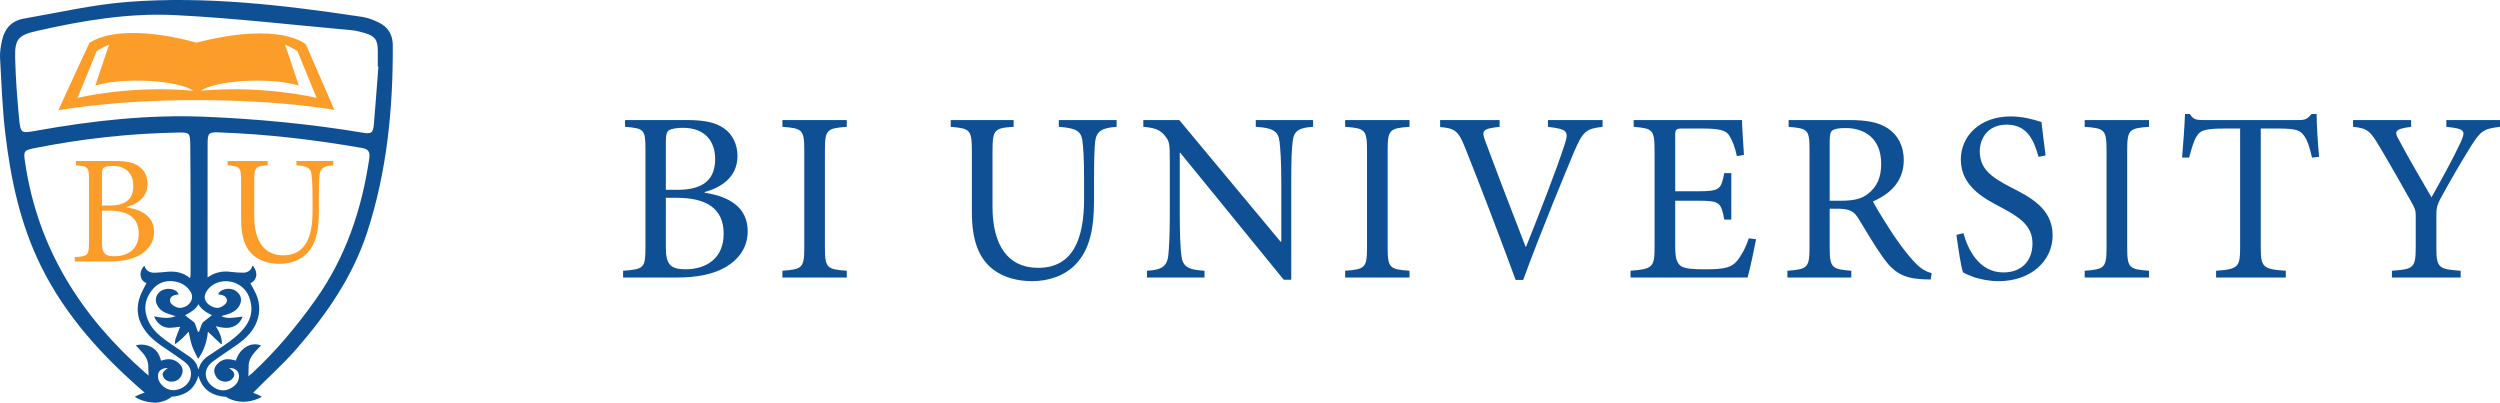 <svg width="329" height="53" viewBox="0 0 329 53" fill="none" xmlns="http://www.w3.org/2000/svg">
<path fill-rule="evenodd" clip-rule="evenodd" d="M329 15.797H321.936V16.691C324.429 16.946 324.525 17.201 323.79 18.795C322.895 20.741 321.17 23.864 319.986 25.969C318.612 23.577 317.045 20.963 315.703 18.413C315.095 17.36 315.032 16.978 317.301 16.691V15.797H309.662V16.691C311.58 16.882 311.931 17.233 313.21 19.401C314.969 22.365 316.119 24.439 317.238 26.415C317.781 27.371 317.909 27.659 317.909 28.296V32.536C317.909 35.246 317.621 35.438 314.776 35.629V36.522H323.823V35.629C320.881 35.438 320.627 35.215 320.627 32.536V28.2C320.627 27.371 320.722 27.021 321.136 26.192C322.671 23.386 323.757 21.537 325.196 19.21C326.443 17.266 326.794 16.946 329 16.691V15.797ZM305.188 20.644C305.028 18.795 304.867 16.468 304.867 15H304.197C303.686 15.607 303.43 15.798 302.568 15.798H289.942C289.046 15.798 288.632 15.735 288.184 15H287.545C287.48 16.755 287.321 18.827 287.16 20.74H288.088C288.471 19.337 288.728 18.445 289.111 17.902C289.526 17.169 290.165 16.914 292.818 16.914H294.8V32.601C294.8 35.119 294.545 35.438 291.637 35.629V36.522H300.81V35.629C297.773 35.438 297.518 35.119 297.518 32.601V16.914H299.786C302.184 16.914 302.727 17.137 303.239 17.902C303.621 18.413 303.91 19.21 304.262 20.74L305.188 20.644ZM282.814 36.522V35.629C280.194 35.438 279.939 35.279 279.939 32.536V19.784C279.939 17.073 280.194 16.882 282.814 16.69V15.798H274.346V16.69C276.966 16.882 277.221 17.073 277.221 19.784V32.536C277.221 35.247 276.966 35.438 274.346 35.629V36.522H282.814ZM269.199 20.453C268.944 18.445 268.784 17.2 268.656 16.053C267.442 15.67 266.099 15.32 264.629 15.32C260.505 15.32 258.044 17.934 258.044 20.995C258.044 24.598 261.273 26.192 263.319 27.276C265.716 28.551 267.473 29.668 267.473 32.025C267.473 34.355 266.035 35.852 263.638 35.852C260.346 35.852 258.907 32.632 258.397 30.686L257.468 30.91C257.661 32.441 258.077 35.182 258.332 35.852C258.62 36.011 259.099 36.234 259.899 36.522C260.697 36.745 261.721 37 263.031 37C267.281 37 270.127 34.321 270.127 30.973C270.127 27.403 267.09 25.906 264.596 24.629C262.073 23.323 260.538 22.238 260.538 19.912C260.538 18.19 261.624 16.403 264.086 16.403C266.867 16.403 267.697 18.604 268.274 20.644L269.199 20.453ZM242.32 26.415C243.95 26.415 245.004 26.16 245.804 25.522C247.05 24.566 247.562 23.291 247.562 21.568C247.562 18.126 245.293 16.85 242.862 16.85C241.936 16.85 241.392 16.978 241.137 17.168C240.912 17.329 240.786 17.711 240.786 18.572V26.415H242.32ZM254.083 36.776C253.699 36.776 253.346 36.776 252.964 36.745C250.567 36.617 249.224 35.916 247.785 33.843C246.667 32.281 245.517 30.305 244.558 28.741C244.013 27.85 243.471 27.467 241.808 27.467H240.786V32.536C240.786 35.246 241.073 35.438 243.631 35.629V36.522H235.223V35.629C237.845 35.438 238.133 35.246 238.133 32.536V19.72C238.133 17.009 237.878 16.914 235.384 16.691V15.797H243.31C245.644 15.797 247.21 16.085 248.424 16.882C249.703 17.711 250.535 19.146 250.535 21.059C250.535 23.802 248.84 25.491 246.476 26.51C247.019 27.563 248.361 29.699 249.32 31.132C250.469 32.791 251.141 33.62 251.909 34.449C252.771 35.405 253.507 35.757 254.21 35.949L254.083 36.776ZM230.143 31.357C229.728 32.632 229.119 33.716 228.576 34.355C227.874 35.182 226.979 35.438 224.55 35.438C222.951 35.438 221.831 35.406 221.225 35.024C220.65 34.608 220.457 33.94 220.457 32.441V26.415H223.494C226.275 26.415 226.499 26.605 226.913 28.902H227.841V22.78H226.913C226.499 24.916 226.339 25.171 223.462 25.171H220.457V17.934C220.457 16.978 220.522 16.914 221.513 16.914H223.942C226.243 16.914 227.106 17.137 227.554 17.807C227.969 18.508 228.289 19.21 228.576 20.548L229.504 20.39C229.408 18.763 229.248 16.595 229.248 15.798H214.992V16.69C217.484 16.914 217.741 17.009 217.741 19.878V32.569C217.741 35.152 217.484 35.406 214.576 35.629V36.522H229.983C230.27 35.534 230.909 32.536 231.101 31.485L230.143 31.357ZM210.902 15.797H203.71V16.691C206.3 17.009 206.491 17.266 205.883 19.083C204.861 22.27 202.432 28.487 200.833 32.472H200.769C198.629 26.989 196.295 20.836 195.464 18.572C194.952 17.168 195.08 16.946 197.35 16.691V15.797H189.519V16.722C191.404 16.882 191.916 17.137 192.842 19.528C194.697 24.152 197.318 31.006 199.459 36.841H200.45C202.847 30.273 206.235 22.174 207.099 20.102C208.314 17.233 208.728 16.946 210.902 16.691V15.797ZM185.493 36.522V35.629C182.871 35.438 182.615 35.279 182.615 32.536V19.784C182.615 17.073 182.871 16.882 185.493 16.69V15.798H177.022V16.69C179.643 16.882 179.898 17.073 179.898 19.784V32.536C179.898 35.247 179.643 35.438 177.022 35.629V36.522H185.493ZM172.804 15.797H165.26V16.691C167.466 16.819 168.233 17.233 168.393 18.668C168.49 19.56 168.617 21.027 168.617 23.96V31.803H168.521L155.192 15.797H150.462V16.691C151.964 16.819 152.666 17.073 153.306 17.871C153.881 18.636 153.946 18.763 153.946 21.091V28.105C153.946 31.038 153.85 32.569 153.754 33.557C153.594 35.119 152.795 35.533 150.94 35.629V36.522H158.517V35.629C156.343 35.502 155.608 35.119 155.448 33.494C155.352 32.569 155.256 31.038 155.256 28.105V20.102H155.32L168.937 36.809H169.928V23.96C169.928 20.995 169.991 19.56 170.119 18.604C170.247 17.201 171.015 16.786 172.804 16.691V15.797ZM146.947 15.797H139.339V16.691C141.578 16.85 142.249 17.233 142.44 18.477C142.567 19.465 142.664 20.805 142.664 23.737V26.16C142.664 31.42 141.225 35.246 136.623 35.246C132.659 35.246 130.614 32.313 130.614 27.18V19.911C130.614 17.041 130.869 16.85 133.394 16.691V15.797H125.116V16.691C127.641 16.914 127.897 17.041 127.897 19.911V27.882C127.897 31.613 128.792 34.003 130.71 35.47C132.116 36.553 133.969 37 135.824 37C137.934 37 140.075 36.331 141.545 34.8C143.399 32.855 143.975 30.146 143.975 26.384V23.737C143.975 20.805 144.038 19.432 144.134 18.572C144.294 17.266 145.029 16.819 146.947 16.691V15.797ZM111.437 36.522V35.629C108.817 35.438 108.559 35.279 108.559 32.536V19.784C108.559 17.073 108.817 16.882 111.437 16.69V15.798H102.966V16.69C105.587 16.882 105.844 17.073 105.844 19.784V32.536C105.844 35.247 105.587 35.438 102.966 35.629V36.522H111.437ZM87.625 32.536C87.625 34.832 88.233 35.438 90.278 35.438C92.899 35.406 95.233 34.067 95.233 30.751C95.233 27.467 92.994 26.033 89.096 26.033H87.625V32.536ZM89.127 24.98C92.644 24.98 94.114 23.577 94.114 20.9C94.114 18.731 92.899 16.819 89.863 16.819C89.064 16.819 88.36 16.946 88.041 17.137C87.753 17.329 87.625 17.68 87.625 18.731V24.98H89.127ZM92.74 25.362C95.904 25.841 98.397 27.244 98.397 30.432C98.397 32.569 97.215 34.194 95.329 35.247C93.699 36.139 91.588 36.522 89.064 36.522H82V35.629C84.749 35.438 84.94 35.247 84.94 32.569V19.72C84.94 17.074 84.812 16.883 82.255 16.69V15.798H90.47C92.867 15.798 94.274 16.181 95.265 16.883C96.415 17.646 97.054 19.051 97.054 20.516C97.054 23.546 94.53 24.79 92.74 25.268V25.362Z" fill="#0F5095"/>
<g clip-path="url(#clip0)">
<path fill-rule="evenodd" clip-rule="evenodd" d="M26.432 11.942C28.307 10.595 35.419 10.105 39.321 11.25C37.679 6.318 37.504 5.849 37.504 5.849C37.504 5.849 38.851 6.494 39.144 6.728L41.664 12.88C41.664 12.88 34.752 11.181 26.432 11.942ZM10.205 12.88L12.724 6.728C13.017 6.494 14.364 5.849 14.364 5.849C14.364 5.849 14.188 6.318 12.548 11.25C16.45 10.105 23.561 10.595 25.436 11.942C17.117 11.181 10.205 12.88 10.205 12.88ZM40.257 5.849C40.257 5.849 36.978 2.745 25.846 5.615C25.846 5.615 16.473 2.745 11.786 5.615C9.092 11.356 7.686 14.52 7.686 14.52C7.686 14.52 14.599 13.172 25.846 13.172C37.093 13.172 44.007 14.461 44.007 14.461L40.257 5.849Z" fill="#FC9D29"/>
<path fill-rule="evenodd" clip-rule="evenodd" d="M49.209 16.268C49.099 17.534 48.914 17.658 47.635 17.445C40.825 16.314 33.979 15.659 27.076 15.368C19.568 15.051 12.193 15.872 4.841 17.188C2.772 17.559 2.704 17.603 2.508 15.536C2.257 12.89 2.055 10.234 1.993 7.578C1.934 5.122 2.427 4.625 4.828 4.077C10.841 2.705 16.942 1.679 23.094 1.991C30.83 2.383 38.539 3.278 46.258 3.974C46.851 4.028 47.442 4.182 48.014 4.352C49.347 4.75 49.7 5.24 49.717 6.621C49.725 7.332 49.718 8.046 49.718 8.757C49.744 8.76 49.771 8.762 49.797 8.764C49.602 11.266 49.423 13.768 49.209 16.268ZM48.569 21.041C47.567 27.69 45.463 33.899 41.529 39.441C39.068 42.907 36.37 46.146 33.258 49.039C33.088 49.196 32.906 49.341 32.711 49.49C32.71 49.502 32.71 49.514 32.71 49.527L32.674 49.538C32.688 49.428 32.698 49.316 32.702 49.202C32.711 48.831 32.712 48.461 32.722 48.09C32.745 47.35 33.155 46.757 33.649 46.2C33.873 45.949 34.118 45.714 34.355 45.472C33.061 44.916 31.536 45.82 31.042 47.447C30.768 47.391 30.496 47.308 30.217 47.281C29.451 47.208 28.882 47.526 28.463 48.059C28.069 48.562 28.142 49.093 28.46 49.6C28.898 50.298 29.966 50.444 30.52 49.898C30.957 49.467 30.936 49.056 30.453 48.668C30.36 48.594 30.261 48.526 30.149 48.444C30.956 48.38 31.485 48.847 31.45 49.575C31.41 50.386 30.86 50.897 30.091 51.22C29.358 51.528 28.649 51.334 28.053 50.911C26.79 50.014 26.747 48.517 27.982 47.597C29.035 46.812 30.16 46.102 31.234 45.339C32.384 44.522 33.345 43.553 33.809 42.297C34.321 40.909 34.191 39.537 33.462 38.217C33.29 37.908 33.128 37.595 32.951 37.263C33.377 37.093 33.616 36.791 33.701 36.402C33.803 35.943 33.663 35.522 33.39 35.13C33.361 35.089 33.341 35.044 33.318 35H33.206C33.117 35.477 32.633 35.884 32.065 35.884C31.481 35.882 30.891 35.854 30.315 35.771C29.218 35.614 28.136 35.904 27.323 36.511C27.32 36.47 27.316 36.429 27.316 36.387C27.312 30.58 27.313 24.774 27.322 18.967C27.325 17.516 27.431 17.372 28.839 17.423C35.172 17.652 41.451 18.39 47.694 19.482C48.717 19.66 48.685 20.27 48.569 21.041ZM26.13 48.645C26.087 48.528 26.064 48.471 26.046 48.412C25.878 47.845 25.55 47.362 25.03 47C23.962 46.255 22.862 45.545 21.814 44.781C20.875 44.097 20.02 43.323 19.549 42.308C18.845 40.783 19.001 39.316 20.153 38.001C20.729 37.344 21.546 36.948 22.508 36.992C23.649 37.044 24.564 37.517 25.1 38.434C25.639 39.354 24.873 40.462 23.696 40.515C23.262 40.534 22.594 40.161 22.432 39.809C22.262 39.436 22.451 39.022 22.883 38.871C23.08 38.802 23.295 38.778 23.501 38.734C23.387 38.343 22.932 38.064 22.329 38.016C21.122 37.922 20.227 38.91 20.594 39.931C20.814 40.542 21.268 40.968 21.928 41.219C22.294 41.357 22.673 41.467 23.115 41.611C22.149 41.99 21.237 41.806 20.28 41.633C20.448 42.061 20.683 42.42 21.051 42.707C21.423 42.996 21.869 43.154 22.356 43.14C22.833 43.126 23.307 43.042 23.706 42.998C23.511 43.507 23.285 44.059 23.091 44.62C23.024 44.812 23.037 45.025 23.013 45.228C23.037 45.243 23.061 45.259 23.085 45.275C23.393 45.022 23.715 44.78 24.004 44.51C24.296 44.237 24.555 43.933 24.823 43.65C24.964 44.252 25.062 44.875 25.263 45.472C25.465 46.073 25.768 46.647 26.076 47.227C26.871 46.117 27.235 44.912 27.36 43.654C27.942 44.203 28.521 44.748 29.1 45.293C29.13 45.275 29.162 45.256 29.193 45.237C29.23 44.414 28.872 43.687 28.406 42.93C29.356 43.173 30.252 43.322 31.075 42.781C31.506 42.496 31.767 42.104 31.939 41.662C31.457 41.718 30.994 41.793 30.526 41.822C30.067 41.849 29.596 41.859 29.14 41.591C29.424 41.508 29.671 41.444 29.911 41.367C30.686 41.121 31.318 40.736 31.607 40.01C31.859 39.38 31.693 38.801 31.105 38.336C30.637 37.966 29.885 37.897 29.272 38.176C29.011 38.296 28.794 38.456 28.718 38.734C28.916 38.773 29.1 38.793 29.273 38.846C29.889 39.035 30.075 39.65 29.608 40.053C28.997 40.582 28.526 40.617 27.972 40.373C27.208 40.034 26.823 39.455 26.97 38.85C27.008 38.692 27.072 38.533 27.154 38.388C28.007 36.896 30.23 36.548 31.714 37.665C32.547 38.291 32.886 39.124 33.038 40.044C33.273 41.462 32.694 42.638 31.673 43.692C30.767 44.627 29.657 45.349 28.553 46.081C28.188 46.323 27.826 46.569 27.459 46.809C26.774 47.257 26.307 47.831 26.13 48.645ZM27.892 41.475C27.489 41.79 27.124 42.066 26.773 42.357C26.675 42.438 26.594 42.552 26.55 42.665C26.418 42.993 26.309 43.328 26.192 43.66C26.146 43.661 26.099 43.663 26.052 43.665C25.938 43.36 25.804 43.059 25.719 42.748C25.665 42.554 25.575 42.422 25.392 42.296C25.037 42.052 24.717 41.767 24.353 41.475C25.097 41.097 25.753 40.725 26.115 40.026C26.484 40.719 27.127 41.1 27.892 41.475ZM25.06 49.743C24.829 50.592 23.985 51.238 23.005 51.34C22.806 51.361 22.593 51.345 22.396 51.304C21.523 51.12 20.781 50.288 20.787 49.521C20.794 48.809 21.223 48.436 22.093 48.429C21.98 48.514 21.896 48.577 21.813 48.642C21.511 48.88 21.297 49.139 21.462 49.527C21.629 49.92 22.012 50.201 22.454 50.223C23.066 50.253 23.525 50.02 23.804 49.548C24.114 49.022 24.141 48.488 23.719 47.989C23.16 47.326 22.345 47.112 21.463 47.388C21.384 47.413 21.305 47.437 21.194 47.471C20.966 46.543 20.488 45.788 19.405 45.468C18.901 45.319 18.394 45.303 17.878 45.448C18.199 45.801 18.515 46.132 18.811 46.477C19.282 47.024 19.531 47.636 19.518 48.335C19.511 48.698 19.53 49.063 19.563 49.427C19.383 49.281 19.211 49.138 19.043 48.99C10.701 41.644 5.029 32.768 3.34 21.603C3.066 19.791 3.025 19.794 4.86 19.434C10.975 18.235 17.147 17.555 23.378 17.445C24.907 17.418 25.021 17.452 25.037 18.979C25.096 24.671 25.082 30.364 25.081 36.058C25.081 36.243 25.05 36.425 25.012 36.601C24.222 35.937 23.227 35.652 22.026 35.763C21.472 35.814 20.917 35.877 20.36 35.893C19.663 35.911 19.209 35.593 19.003 35H18.947C18.634 35.377 18.448 35.795 18.508 36.267C18.562 36.708 18.786 37.066 19.28 37.255C19.074 37.653 18.859 38.034 18.673 38.428C17.698 40.493 18.013 42.387 19.614 44.131C20.305 44.885 21.164 45.453 22.025 46.032C22.767 46.529 23.498 47.039 24.219 47.56C25.007 48.129 25.297 48.87 25.06 49.743ZM49.86 2.969C49.162 2.628 48.402 2.329 47.64 2.216C37.402 0.686 27.12 -0.555 16.758 0.256C12.184 0.613 7.663 1.667 3.125 2.45C1.561 2.719 0.612 3.744 0.276 5.277C0.108 6.039 -0.034 6.839 0.007 7.611C0.185 10.9 0.307 14.202 0.687 17.471C1.396 23.565 2.673 29.543 5.424 35.085C8.68 41.644 13.527 46.925 19.026 51.663C19.031 51.666 19.035 51.672 19.039 51.676C18.595 51.799 18.174 51.974 17.773 52.196V52.245C18.579 52.755 19.497 52.955 20.476 53C21.131 52.964 21.851 52.758 22.572 52.244C22.491 52.238 22.41 52.233 22.326 52.23C22.425 52.225 22.523 52.219 22.619 52.211C22.622 52.209 22.625 52.207 22.628 52.205C22.799 52.185 22.959 52.167 23.11 52.151C24.692 51.885 25.685 50.997 26.116 49.443C26.612 51.242 27.866 52.148 29.915 52.228C29.861 52.231 29.808 52.234 29.755 52.238C29.766 52.244 31.737 53.668 34.467 52.23C34.103 51.992 33.721 51.83 33.321 51.712C33.368 51.65 33.415 51.589 33.468 51.534C35.298 49.659 37.275 47.915 38.992 45.945C42.982 41.368 46.414 36.405 48.319 30.569C50.929 22.576 51.727 14.317 51.692 5.95C51.686 4.567 51.071 3.56 49.86 2.969Z" fill="#0F5095"/>
<path fill-rule="evenodd" clip-rule="evenodd" d="M13.416 31.87C13.416 33.335 13.802 33.721 15.105 33.721C16.774 33.702 18.258 32.847 18.258 30.731C18.258 28.635 16.834 27.72 14.352 27.72H13.416V31.87ZM14.373 27.048C16.61 27.048 17.546 26.153 17.546 24.444C17.546 23.061 16.774 21.84 14.841 21.84C14.332 21.84 13.885 21.922 13.681 22.043C13.497 22.165 13.416 22.389 13.416 23.061V27.048H14.373ZM16.672 27.292C18.686 27.597 20.273 28.492 20.273 30.527C20.273 31.89 19.52 32.928 18.32 33.599C17.282 34.169 15.94 34.413 14.332 34.413H9.836V33.844C11.586 33.721 11.707 33.599 11.707 31.89V23.691C11.707 22.003 11.626 21.881 9.999 21.759V21.189H15.227C16.753 21.189 17.649 21.433 18.279 21.881C19.011 22.369 19.418 23.264 19.418 24.2C19.418 26.133 17.811 26.927 16.672 27.231V27.292Z" fill="#FC9D29"/>
<path fill-rule="evenodd" clip-rule="evenodd" d="M43.855 21.759C42.634 21.84 42.167 22.124 42.065 22.959C42.004 23.508 41.962 24.383 41.962 26.255V27.943C41.962 30.344 41.597 32.073 40.417 33.314C39.481 34.292 38.117 34.718 36.775 34.718C35.595 34.718 34.415 34.433 33.519 33.742C32.299 32.806 31.73 31.28 31.73 28.899V23.813C31.73 21.982 31.568 21.901 29.959 21.759V21.189H35.228V21.759C33.621 21.86 33.459 21.982 33.459 23.813V28.452C33.459 31.727 34.761 33.599 37.284 33.599C40.214 33.599 41.13 31.158 41.13 27.801V26.255C41.13 24.383 41.068 23.529 40.986 22.898C40.864 22.105 40.437 21.86 39.013 21.759V21.189H43.855V21.759Z" fill="#FC9D29"/>
</g>
<defs>
<clipPath id="clip0">
<rect width="52" height="53" fill="white"/>
</clipPath>
</defs>
</svg>
